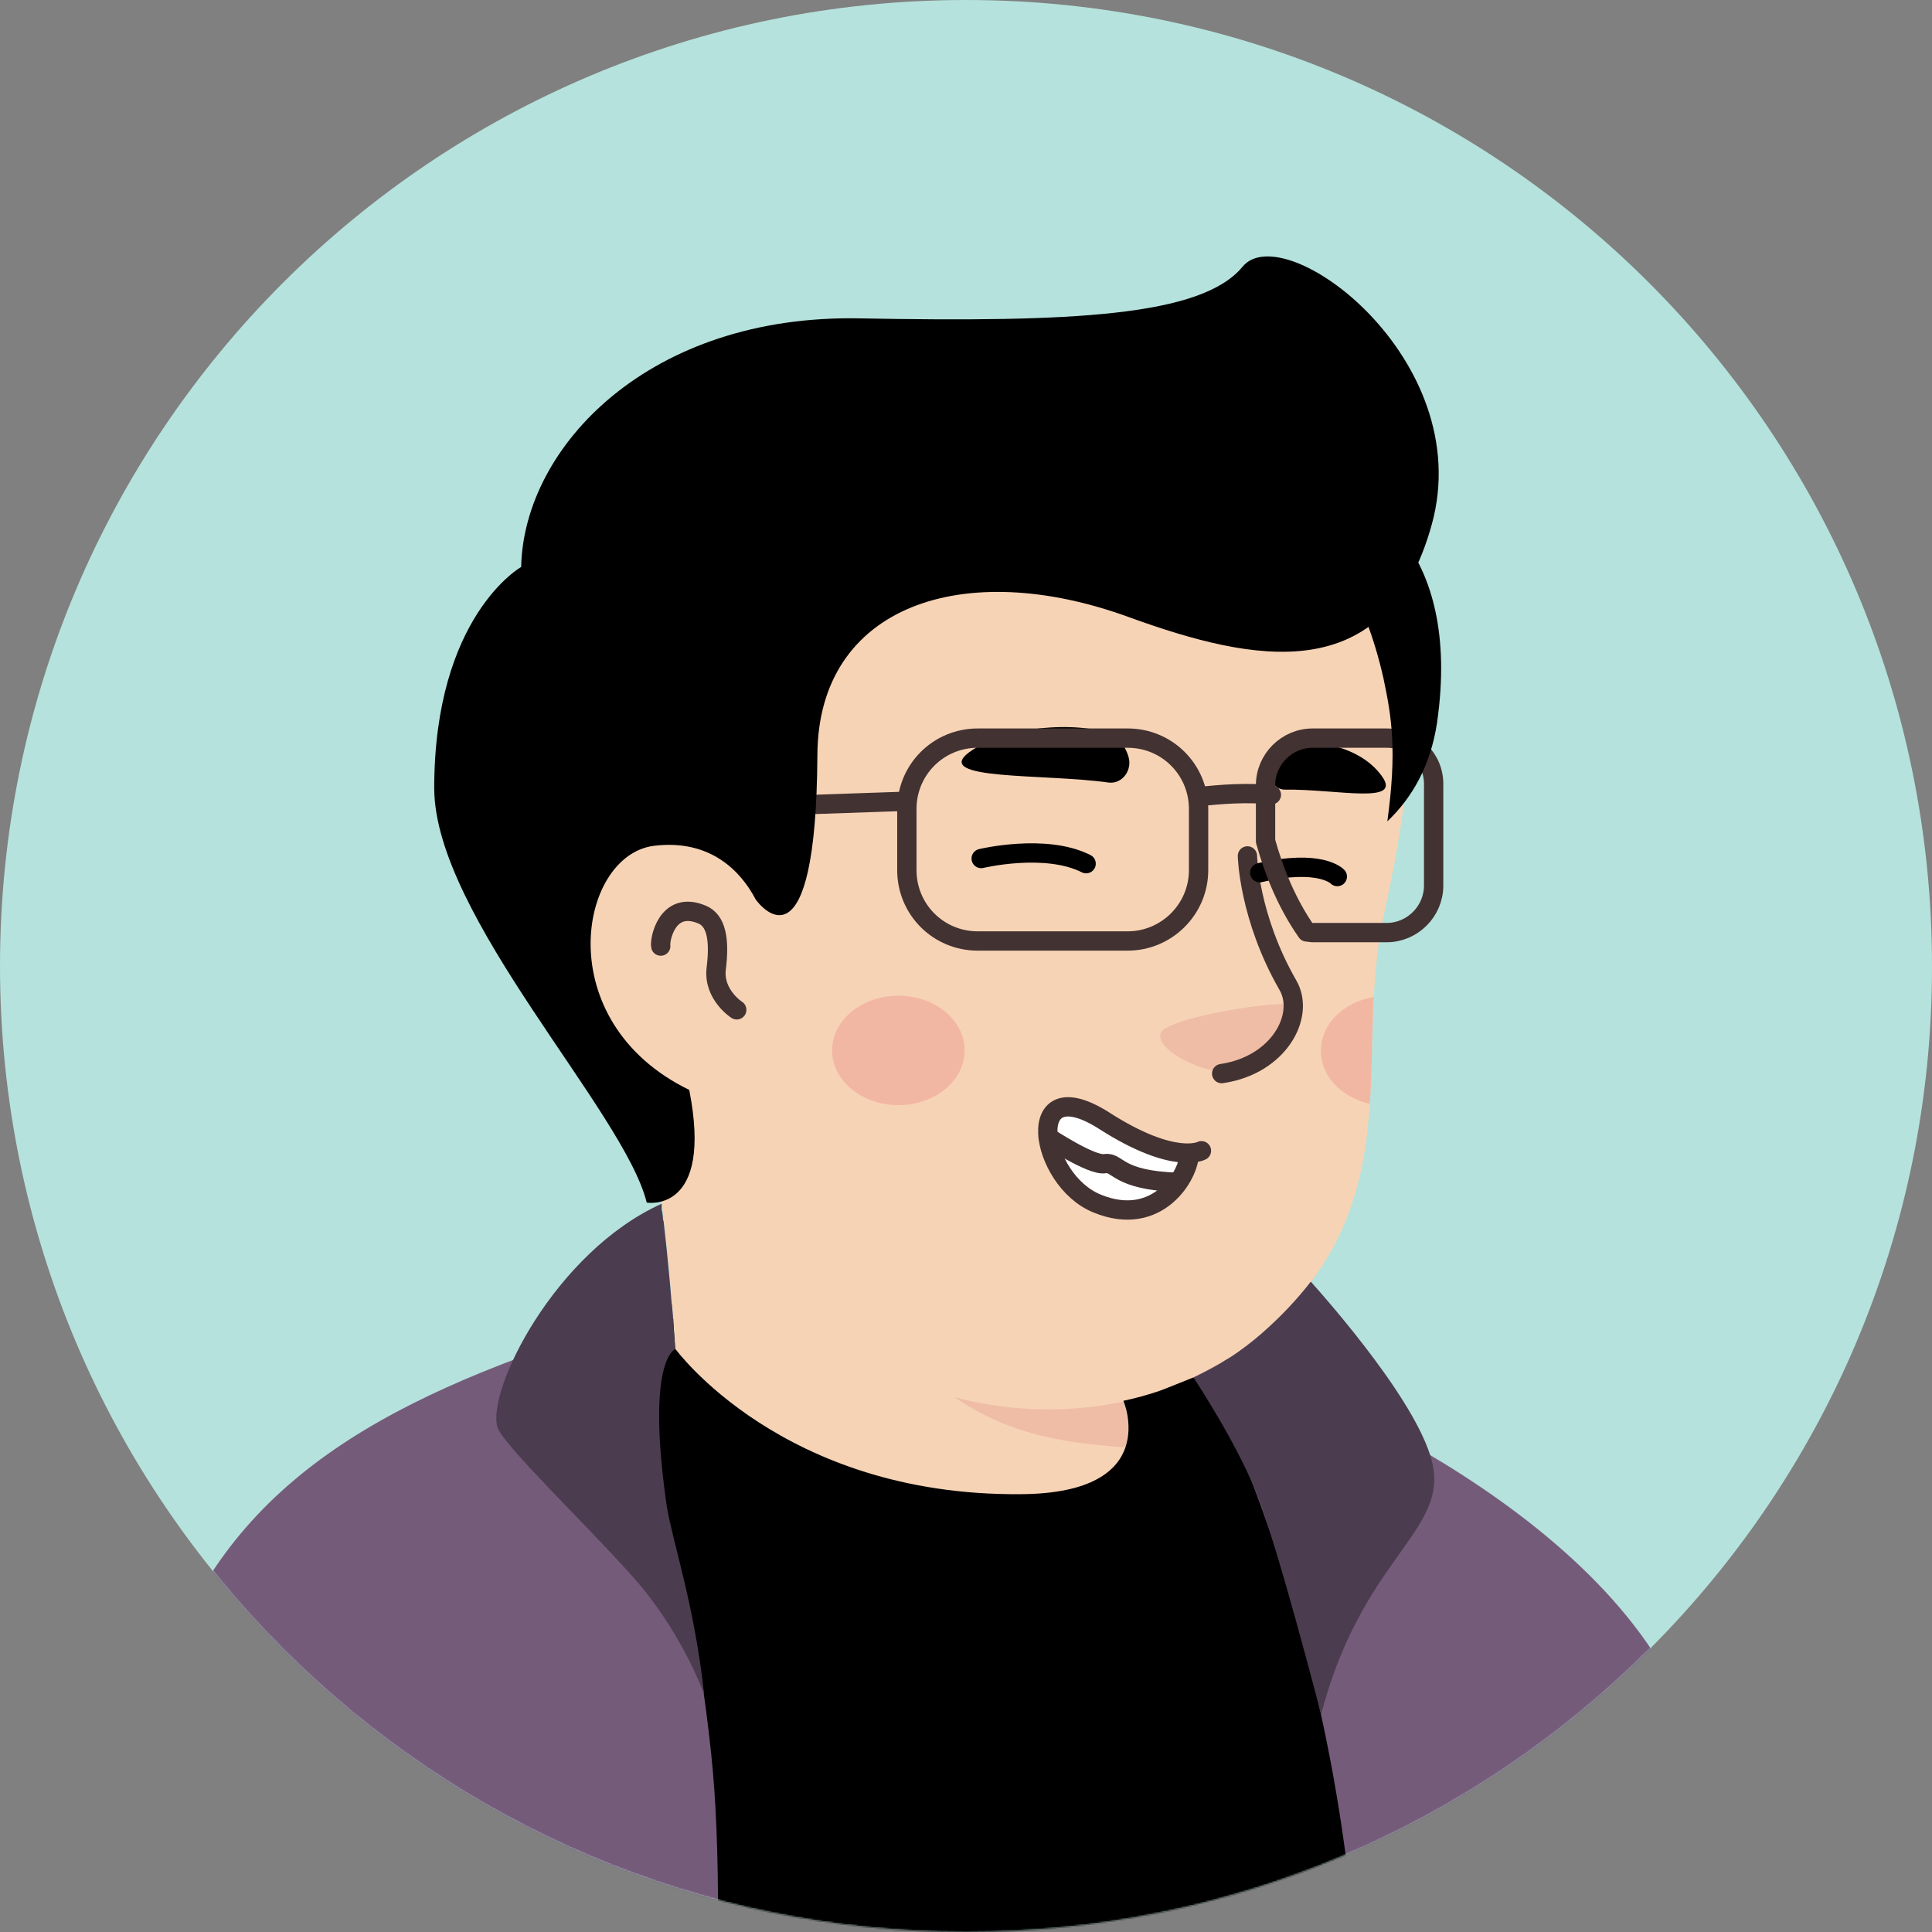 <svg width="1300" height="1300" viewBox="0 0 1300 1300" fill="none" xmlns="http://www.w3.org/2000/svg">
<rect x="0" y="0" width="1300" height="1300" fill="#808080" stroke="none"/>
<path d="M650 1300C290.71 1300 0 1008.86 0 650C0 290.71 291.141 0 650 0C1009.29 0 1300 291.141 1300 650C1300.43 1009.29 1009.29 1300 650 1300Z" fill="#B5E2DC"/>
<mask id="mask0_311_1611" style="mask-type:alpha" maskUnits="userSpaceOnUse" x="0" y="0" width="1301" height="1300">
<path d="M650 1300C290.71 1300 0 1008.86 0 650C0 290.71 291.141 0 650 0C1009.29 0 1300 291.141 1300 650C1300.43 1009.29 1009.29 1300 650 1300Z" fill="#F7C0B5"/>
</mask>
<g mask="url(#mask0_311_1611)">
<path d="M1014 1197.33C1010.97 1199.5 1007.5 1201.66 1004.47 1203.83C1001 1206 997.967 1208.16 994.5 1209.9C991.467 1211.63 988.867 1213.36 985.833 1215.1C985.4 1215.53 984.967 1215.53 984.533 1215.96C974.567 1222.03 964.167 1227.66 953.767 1232.86C950.733 1234.6 947.267 1236.33 944.233 1237.63C944.233 1237.63 943.8 1238.06 943.367 1238.06C939.9 1239.8 936.433 1241.53 932.967 1243.26C926.033 1246.73 918.667 1249.76 911.733 1252.8C908.267 1254.53 904.367 1255.83 900.9 1257.13C897.433 1258.43 893.533 1260.16 890.067 1261.46C886.6 1262.76 882.7 1264.5 879.233 1265.8C879.233 1265.8 879.233 1265.8 878.8 1265.8C875.333 1267.1 871.433 1268.4 867.967 1269.7C860.167 1272.3 851.933 1274.9 844.133 1277.5C841.533 1278.36 838.5 1279.23 835.9 1280.1C827.667 1282.7 819.433 1284.86 811.2 1286.6C808.167 1287.46 805.133 1287.9 801.667 1288.76C793.867 1290.5 785.633 1292.23 777.833 1293.96C776.1 1294.4 774.8 1294.4 773.067 1294.83C770.467 1295.26 767.433 1295.7 764.833 1296.13C760.933 1296.56 757.467 1297.43 753.567 1297.86C751.833 1298.3 750.1 1298.3 748.367 1298.73C746.2 1299.16 743.6 1299.6 741 1299.6C734.067 1300.46 726.7 1301.33 719.767 1302.2C717.6 1302.63 715 1302.63 712.833 1303.06H712.4C709.367 1303.5 706.333 1303.5 703.3 1303.93C700.267 1304.36 697.233 1304.36 694.2 1304.36C692.467 1304.36 690.3 1304.8 688.567 1304.8C685.1 1304.8 682.067 1305.23 679.033 1305.23C674.7 1305.23 670.8 1305.66 666.467 1305.66C662.133 1305.66 658.233 1305.66 653.9 1305.66C650.867 1305.66 647.833 1305.66 644.8 1305.66C462.367 1303.06 297.7 1225.5 180.7 1102.43C180.7 1102.43 180.7 1102 180.267 1102C193.7 1075.56 243.534 1027.9 295.534 988.465C361.4 938.632 454.567 907.865 454.567 907.865C454.567 907.865 515.667 897.898 742.3 945.132C915.2 981.532 988.867 1129.3 1014 1197.33Z" fill="#F7D3B5"/>
<path d="M790.4 1065.16C781.3 1109.8 722.367 1136.23 623.134 1096.36C501.367 1046.96 454.567 907.865 454.567 907.865C448.067 808.198 432.9 722.832 432.9 722.832C573.734 710.698 740.134 875.365 740.134 875.365L759.2 956.832C760.934 963.765 764.4 969.832 769.6 974.165C778.7 989.765 796.467 1036.56 790.4 1065.16Z" fill="#F7D3B5"/>
<path d="M769.6 974.599C686.833 970.265 625.733 958.132 560.3 840.699C615.767 889.665 681.2 908.299 750.1 916.965L759.2 956.832C760.933 964.199 764.4 970.265 769.6 974.599Z" fill="#EFBDA5"/>
<path d="M940.767 452.432C948.567 488.832 952.467 518.298 931.233 615.365C910 712.432 950.733 809.498 848.467 898.332C779.567 958.132 659.1 969.398 562.9 903.965C530.4 881.865 500.5 851.098 476.233 810.798C457.167 779.165 435.067 749.265 410.367 721.965C376.133 684.698 334.967 609.732 355.333 477.132C388.267 261.332 601.9 236.632 728 260.465C854.1 284.298 919.533 356.232 940.767 452.432Z" fill="#F7D3B5"/>
<path d="M526.067 621.865C526.067 621.865 512.633 556.865 449.367 564.665C394.767 571.598 375.7 702.465 499.633 738.865" fill="#F7D3B5"/>
<path d="M495.734 679.498C495.734 679.498 480.134 669.532 481.867 652.198C484.467 631.832 481.867 619.265 472.334 615.365C448.501 605.398 443.734 633.132 444.601 636.598" stroke="#423232" stroke-width="13" stroke-miterlimit="10" stroke-linecap="round" stroke-linejoin="round"/>
<path d="M826.367 721.532C826.367 721.532 842.833 722.398 858.433 703.765C867.1 693.365 874.467 680.365 869.7 676.465C864.933 672.132 786.5 684.265 781.3 694.665C776.1 705.065 806.433 721.532 826.367 721.532Z" fill="#EFBDA5"/>
<path d="M839.367 575.932C839.367 575.932 840.234 617.098 866.667 663.032C878.367 683.398 860.601 716.765 822.034 722.398" stroke="#423232" stroke-width="13" stroke-miterlimit="10" stroke-linecap="round" stroke-linejoin="round"/>
<path opacity="0.42" d="M604.501 743.632C629.151 743.632 649.134 727.141 649.134 706.799C649.134 686.456 629.151 669.965 604.501 669.965C579.85 669.965 559.867 686.456 559.867 706.799C559.867 727.141 579.85 743.632 604.501 743.632Z" fill="#ED938A"/>
<path opacity="0.42" d="M924.3 670.832C923 695.098 923.434 718.932 921.7 742.765C902.634 738.432 888.767 724.132 888.767 707.232C888.767 689.032 903.933 674.298 924.3 670.832Z" fill="#ED938A"/>
<path d="M377.176 903.567C377.176 903.567 440.442 878.433 452.142 877.567L453.009 887.533C453.009 887.533 402.742 909.2 399.709 912.667C396.676 916.133 377.176 903.567 377.176 903.567Z" fill="#7E5D6D"/>
<path d="M1158.04 1466.03H62.576C62.576 1466.03 69.076 1264.97 134.943 1121.53C184.776 1013.2 304.376 941.7 391.476 910.5C416.176 901.833 435.243 892.3 453.01 887.533C453.01 889.7 454.309 905.733 454.309 907.466C454.309 907.466 526.243 1006.7 686.576 1005.4C782.776 1004.97 755.909 942.566 755.909 942.566C764.143 940.833 771.943 938.666 779.743 936.066C782.343 935.2 800.543 927.833 802.709 926.966C858.609 941.7 927.076 983.3 1026.31 1066.5C1138.11 1160.53 1158.04 1466.03 1158.04 1466.03Z" fill="black"/>
<path d="M277.076 1466.03L257.576 1305.27" stroke="#544D4D" stroke-width="13" stroke-miterlimit="10" stroke-linecap="round" stroke-linejoin="round"/>
<path d="M1033.68 1250.67C1033.68 1250.67 1020.68 1282.3 1024.58 1313.93C1028.48 1345.57 1039.74 1391.93 1023.71 1466.03" stroke="#544D4D" stroke-width="13" stroke-miterlimit="10" stroke-linecap="round" stroke-linejoin="round"/>
<path d="M377.176 903.567C385.409 900.967 399.709 903.567 404.042 910.934C420.942 938.667 461.676 1019.7 478.576 1180.47C492.009 1306.13 471.642 1532.33 471.642 1532.33L51.309 1512.4C51.309 1512.4 63.876 1298.77 100.709 1155.33C136.676 1016.23 231.142 953.834 377.176 903.567Z" fill="#755B7A"/>
<path d="M813.109 930C813.109 930 947.009 1181.77 908.009 1518.03H1197.48C1197.48 1518.03 1195.74 1289.67 1130.74 1144.93C1065.74 1000.2 838.243 919.167 838.243 919.167C838.243 919.167 823.943 926.1 813.109 930Z" fill="#755B7A"/>
<path d="M813.109 930L802.708 926.967C802.708 926.967 817.875 919.6 824.375 915.267L828.275 913.1C828.275 913.1 849.075 922.634 856.442 926.1C863.809 929.567 830.875 945.6 830.875 945.6C830.875 945.6 814.409 930.434 813.109 930Z" fill="#7E5D6D"/>
<path d="M473.809 1140.17C473.809 1140.17 459.076 1098.13 425.709 1060.87C394.942 1026.2 338.609 972.467 334.709 960.334C327.342 935.634 373.276 842.467 445.209 809.967C445.209 810.4 445.209 810.834 445.209 811.267C445.209 811.7 445.209 812.134 445.209 813C445.209 813.867 445.209 814.734 445.642 815.6C445.642 816.9 446.076 818.2 446.076 819.5C446.076 820.367 446.076 820.8 446.509 821.667C449.542 847.667 452.142 876.7 454.309 907.467V907.9C454.309 907.9 434.376 914.4 448.676 1013.63C452.576 1037.47 467.309 1079.93 473.809 1140.17Z" fill="#4B3C4F"/>
<path d="M888.942 1153.6C888.942 1153.6 859.909 1040.93 845.609 1004.97C831.309 969.433 804.442 929.133 803.142 926.967C820.042 919.167 835.209 909.2 848.642 897.5C862.076 885.8 872.909 874.1 882.009 862.4C892.842 874.533 957.409 947.333 964.342 987.2C972.142 1031.4 915.809 1050.47 888.942 1153.6Z" fill="#4B3C4F"/>
<path d="M745.802 526.549C755.216 527.849 762.491 517.882 759.068 508.349C757.356 503.149 754.36 498.382 749.653 495.349C735.104 486.249 680.759 485.382 652.088 506.182C626.841 525.249 703.01 520.482 745.802 526.549Z" fill="black"/>
<path d="M864.333 531.316C856.631 531.316 851.924 521.349 855.775 513.116C857.915 508.782 860.91 504.882 865.189 502.716C878.455 496.216 913.972 500.116 929.805 522.216C943.926 541.716 899.851 530.882 864.333 531.316Z" fill="black"/>
<path d="M730.824 581.149C703.437 567.282 660.218 577.682 660.218 577.682" stroke="black" stroke-width="13" stroke-miterlimit="10" stroke-linecap="round" stroke-linejoin="round"/>
<path d="M899.854 589.816C899.854 589.816 888.728 577.683 847.648 587.216" stroke="black" stroke-width="13" stroke-miterlimit="10" stroke-linecap="round" stroke-linejoin="round"/>
<path d="M800.184 776.042C800.618 790.342 779.384 826.742 738.218 809.842C698.784 793.808 687.084 718.408 743.418 754.375C772.884 773.008 790.651 776.042 800.184 776.042Z" fill="white"/>
<path d="M808.417 774.308C808.417 774.308 790.217 784.275 743.417 754.375C687.517 718.408 698.784 793.808 738.217 809.842C779.384 826.742 800.617 789.908 800.184 776.042" stroke="#423232" stroke-width="13" stroke-miterlimit="10" stroke-linecap="round" stroke-linejoin="round"/>
<path d="M705.284 765.208C705.284 765.208 734.751 784.708 743.418 782.975C752.518 781.675 751.217 794.242 792.384 795.542" stroke="#423232" stroke-width="13" stroke-miterlimit="10" stroke-linecap="round" stroke-linejoin="round"/>
<path d="M758.833 633.167H657.866C631.433 633.167 610.2 611.933 610.2 585.5V544.333C610.2 517.9 631.433 496.667 657.866 496.667H758.833C785.266 496.667 806.5 517.9 806.5 544.333V585.5C806.5 611.933 784.833 633.167 758.833 633.167Z" stroke="#423232" stroke-width="13" stroke-miterlimit="10" stroke-linecap="round" stroke-linejoin="round"/>
<path d="M933.033 496.667H883.199C865.866 496.667 851.566 510.967 851.566 528.3V566C857.633 587.667 866.299 608.467 879.299 627.1C880.599 627.1 881.899 627.533 883.199 627.533H933.033C950.366 627.533 964.666 613.233 964.666 595.9V528.3C965.1 510.533 950.799 496.667 933.033 496.667Z" stroke="#423232" stroke-width="13" stroke-miterlimit="10" stroke-linecap="round" stroke-linejoin="round"/>
<path d="M806.5 536.1C821.233 534.367 839.867 533.067 855.467 534.8" stroke="#423232" stroke-width="13" stroke-miterlimit="10" stroke-linecap="round" stroke-linejoin="round"/>
<path d="M610.2 539.134L509.667 542.6" stroke="#423232" stroke-width="13" stroke-miterlimit="10" stroke-linecap="round" stroke-linejoin="round"/>
<path d="M963.407 352.902C932.64 464.269 843.373 445.636 759.74 415.302C648.373 374.569 550.44 407.502 550.007 508.036C549.14 655.369 512.307 610.736 508.407 605.102C498.873 586.902 478.507 564.369 439.94 569.136C389.24 575.636 369.307 687.436 463.773 733.369C480.24 817.002 435.173 809.202 435.173 809.202C420.007 747.669 292.607 616.802 292.173 530.569C292.173 414.436 350.673 381.502 350.673 381.502C352.407 300.469 436.907 211.202 579.04 214.236C721.173 216.836 808.273 212.936 836.007 179.569C863.74 145.336 994.173 241.536 963.407 352.902Z" fill="black"/>
<path d="M966.874 486.802C962.54 514.969 950.407 536.636 933.507 552.669C940.007 505.436 936.541 482.902 930.907 456.469C918.774 402.303 892.774 355.503 849.44 320.836C871.107 319.103 893.207 323.869 913.14 336.436C913.14 336.003 984.64 365.036 966.874 486.802Z" fill="black"/>
</g>
</svg>
